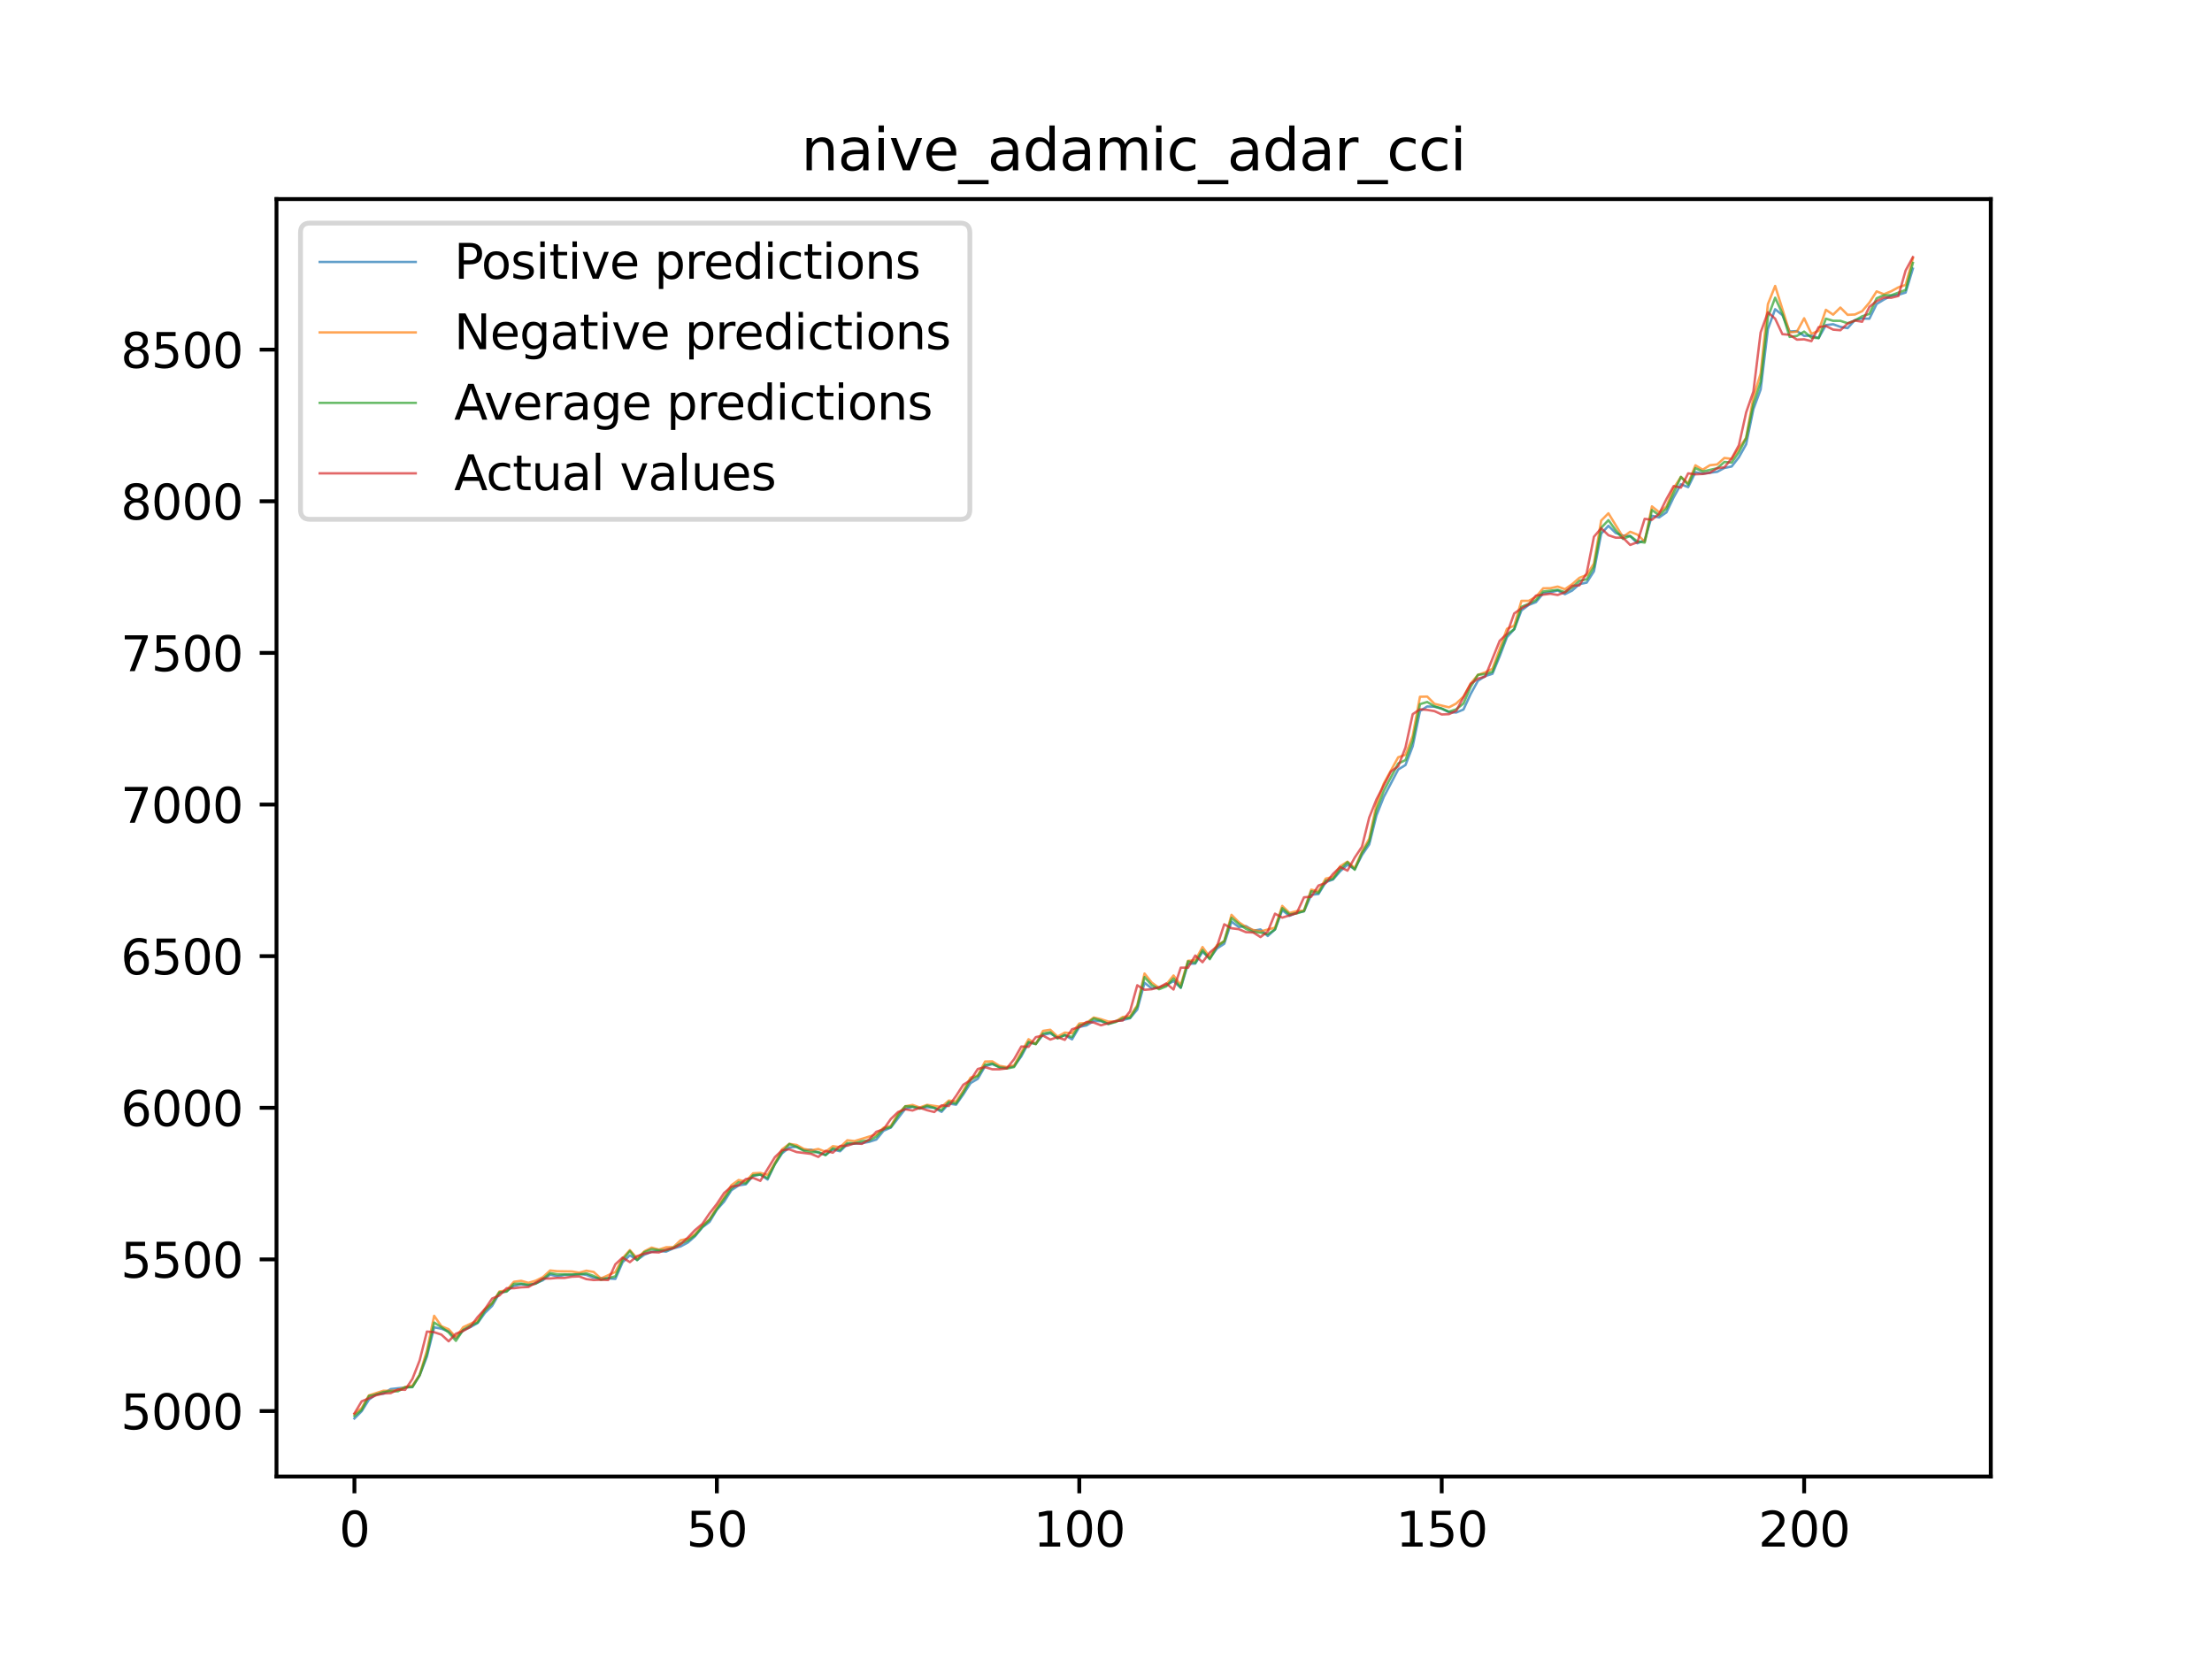<?xml version="1.0" encoding="utf-8" standalone="no"?>
<!DOCTYPE svg PUBLIC "-//W3C//DTD SVG 1.1//EN"
  "http://www.w3.org/Graphics/SVG/1.1/DTD/svg11.dtd">
<svg xmlns:xlink="http://www.w3.org/1999/xlink" width="460.8pt" height="345.6pt" viewBox="0 0 460.8 345.6" xmlns="http://www.w3.org/2000/svg" version="1.1">
 <defs>
  <style type="text/css">*{stroke-linejoin: round; stroke-linecap: butt}</style>
 </defs>
 <g id="figure_1">
  <g id="patch_1">
   <path d="M 0 345.6 
L 460.8 345.6 
L 460.8 0 
L 0 0 
z
" style="fill: #ffffff"/>
  </g>
  <g id="axes_1">
   <g id="patch_2">
    <path d="M 57.6 307.584 
L 414.72 307.584 
L 414.72 41.472 
L 57.6 41.472 
z
" style="fill: #ffffff"/>
   </g>
   <g id="matplotlib.axis_1">
    <g id="xtick_1">
     <g id="line2d_1">
      <defs>
       <path id="mf39cbbbc58" d="M 0 0 
L 0 3.5 
" style="stroke: #000000; stroke-width: 0.8"/>
      </defs>
      <g>
       <use xlink:href="#mf39cbbbc58" x="73.833" y="307.584" style="stroke: #000000; stroke-width: 0.8"/>
      </g>
     </g>
     <g id="text_1">
      <!-- 0 -->
      <g transform="translate(70.651 322.182) scale(0.1 -0.1)">
       <defs>
        <path id="DejaVuSans-30" d="M 2034 4250 
Q 1547 4250 1301 3770 
Q 1056 3291 1056 2328 
Q 1056 1369 1301 889 
Q 1547 409 2034 409 
Q 2525 409 2770 889 
Q 3016 1369 3016 2328 
Q 3016 3291 2770 3770 
Q 2525 4250 2034 4250 
z
M 2034 4750 
Q 2819 4750 3233 4129 
Q 3647 3509 3647 2328 
Q 3647 1150 3233 529 
Q 2819 -91 2034 -91 
Q 1250 -91 836 529 
Q 422 1150 422 2328 
Q 422 3509 836 4129 
Q 1250 4750 2034 4750 
z
" transform="scale(0.016)"/>
       </defs>
       <use xlink:href="#DejaVuSans-30"/>
      </g>
     </g>
    </g>
    <g id="xtick_2">
     <g id="line2d_2">
      <g>
       <use xlink:href="#mf39cbbbc58" x="149.334" y="307.584" style="stroke: #000000; stroke-width: 0.8"/>
      </g>
     </g>
     <g id="text_2">
      <!-- 50 -->
      <g transform="translate(142.971 322.182) scale(0.1 -0.1)">
       <defs>
        <path id="DejaVuSans-35" d="M 691 4666 
L 3169 4666 
L 3169 4134 
L 1269 4134 
L 1269 2991 
Q 1406 3038 1543 3061 
Q 1681 3084 1819 3084 
Q 2600 3084 3056 2656 
Q 3513 2228 3513 1497 
Q 3513 744 3044 326 
Q 2575 -91 1722 -91 
Q 1428 -91 1123 -41 
Q 819 9 494 109 
L 494 744 
Q 775 591 1075 516 
Q 1375 441 1709 441 
Q 2250 441 2565 725 
Q 2881 1009 2881 1497 
Q 2881 1984 2565 2268 
Q 2250 2553 1709 2553 
Q 1456 2553 1204 2497 
Q 953 2441 691 2322 
L 691 4666 
z
" transform="scale(0.016)"/>
       </defs>
       <use xlink:href="#DejaVuSans-35"/>
       <use xlink:href="#DejaVuSans-30" x="63.623"/>
      </g>
     </g>
    </g>
    <g id="xtick_3">
     <g id="line2d_3">
      <g>
       <use xlink:href="#mf39cbbbc58" x="224.835" y="307.584" style="stroke: #000000; stroke-width: 0.8"/>
      </g>
     </g>
     <g id="text_3">
      <!-- 100 -->
      <g transform="translate(215.291 322.182) scale(0.1 -0.1)">
       <defs>
        <path id="DejaVuSans-31" d="M 794 531 
L 1825 531 
L 1825 4091 
L 703 3866 
L 703 4441 
L 1819 4666 
L 2450 4666 
L 2450 531 
L 3481 531 
L 3481 0 
L 794 0 
L 794 531 
z
" transform="scale(0.016)"/>
       </defs>
       <use xlink:href="#DejaVuSans-31"/>
       <use xlink:href="#DejaVuSans-30" x="63.623"/>
       <use xlink:href="#DejaVuSans-30" x="127.246"/>
      </g>
     </g>
    </g>
    <g id="xtick_4">
     <g id="line2d_4">
      <g>
       <use xlink:href="#mf39cbbbc58" x="300.336" y="307.584" style="stroke: #000000; stroke-width: 0.8"/>
      </g>
     </g>
     <g id="text_4">
      <!-- 150 -->
      <g transform="translate(290.792 322.182) scale(0.1 -0.1)">
       <use xlink:href="#DejaVuSans-31"/>
       <use xlink:href="#DejaVuSans-35" x="63.623"/>
       <use xlink:href="#DejaVuSans-30" x="127.246"/>
      </g>
     </g>
    </g>
    <g id="xtick_5">
     <g id="line2d_5">
      <g>
       <use xlink:href="#mf39cbbbc58" x="375.837" y="307.584" style="stroke: #000000; stroke-width: 0.8"/>
      </g>
     </g>
     <g id="text_5">
      <!-- 200 -->
      <g transform="translate(366.293 322.182) scale(0.1 -0.1)">
       <defs>
        <path id="DejaVuSans-32" d="M 1228 531 
L 3431 531 
L 3431 0 
L 469 0 
L 469 531 
Q 828 903 1448 1529 
Q 2069 2156 2228 2338 
Q 2531 2678 2651 2914 
Q 2772 3150 2772 3378 
Q 2772 3750 2511 3984 
Q 2250 4219 1831 4219 
Q 1534 4219 1204 4116 
Q 875 4013 500 3803 
L 500 4441 
Q 881 4594 1212 4672 
Q 1544 4750 1819 4750 
Q 2544 4750 2975 4387 
Q 3406 4025 3406 3419 
Q 3406 3131 3298 2873 
Q 3191 2616 2906 2266 
Q 2828 2175 2409 1742 
Q 1991 1309 1228 531 
z
" transform="scale(0.016)"/>
       </defs>
       <use xlink:href="#DejaVuSans-32"/>
       <use xlink:href="#DejaVuSans-30" x="63.623"/>
       <use xlink:href="#DejaVuSans-30" x="127.246"/>
      </g>
     </g>
    </g>
   </g>
   <g id="matplotlib.axis_2">
    <g id="ytick_1">
     <g id="line2d_6">
      <defs>
       <path id="m5faf431ab7" d="M 0 0 
L -3.5 0 
" style="stroke: #000000; stroke-width: 0.8"/>
      </defs>
      <g>
       <use xlink:href="#m5faf431ab7" x="57.6" y="293.945" style="stroke: #000000; stroke-width: 0.8"/>
      </g>
     </g>
     <g id="text_6">
      <!-- 5000 -->
      <g transform="translate(25.15 297.744) scale(0.1 -0.1)">
       <use xlink:href="#DejaVuSans-35"/>
       <use xlink:href="#DejaVuSans-30" x="63.623"/>
       <use xlink:href="#DejaVuSans-30" x="127.246"/>
       <use xlink:href="#DejaVuSans-30" x="190.869"/>
      </g>
     </g>
    </g>
    <g id="ytick_2">
     <g id="line2d_7">
      <g>
       <use xlink:href="#m5faf431ab7" x="57.6" y="262.358" style="stroke: #000000; stroke-width: 0.8"/>
      </g>
     </g>
     <g id="text_7">
      <!-- 5500 -->
      <g transform="translate(25.15 266.157) scale(0.1 -0.1)">
       <use xlink:href="#DejaVuSans-35"/>
       <use xlink:href="#DejaVuSans-35" x="63.623"/>
       <use xlink:href="#DejaVuSans-30" x="127.246"/>
       <use xlink:href="#DejaVuSans-30" x="190.869"/>
      </g>
     </g>
    </g>
    <g id="ytick_3">
     <g id="line2d_8">
      <g>
       <use xlink:href="#m5faf431ab7" x="57.6" y="230.771" style="stroke: #000000; stroke-width: 0.8"/>
      </g>
     </g>
     <g id="text_8">
      <!-- 6000 -->
      <g transform="translate(25.15 234.57) scale(0.1 -0.1)">
       <defs>
        <path id="DejaVuSans-36" d="M 2113 2584 
Q 1688 2584 1439 2293 
Q 1191 2003 1191 1497 
Q 1191 994 1439 701 
Q 1688 409 2113 409 
Q 2538 409 2786 701 
Q 3034 994 3034 1497 
Q 3034 2003 2786 2293 
Q 2538 2584 2113 2584 
z
M 3366 4563 
L 3366 3988 
Q 3128 4100 2886 4159 
Q 2644 4219 2406 4219 
Q 1781 4219 1451 3797 
Q 1122 3375 1075 2522 
Q 1259 2794 1537 2939 
Q 1816 3084 2150 3084 
Q 2853 3084 3261 2657 
Q 3669 2231 3669 1497 
Q 3669 778 3244 343 
Q 2819 -91 2113 -91 
Q 1303 -91 875 529 
Q 447 1150 447 2328 
Q 447 3434 972 4092 
Q 1497 4750 2381 4750 
Q 2619 4750 2861 4703 
Q 3103 4656 3366 4563 
z
" transform="scale(0.016)"/>
       </defs>
       <use xlink:href="#DejaVuSans-36"/>
       <use xlink:href="#DejaVuSans-30" x="63.623"/>
       <use xlink:href="#DejaVuSans-30" x="127.246"/>
       <use xlink:href="#DejaVuSans-30" x="190.869"/>
      </g>
     </g>
    </g>
    <g id="ytick_4">
     <g id="line2d_9">
      <g>
       <use xlink:href="#m5faf431ab7" x="57.6" y="199.184" style="stroke: #000000; stroke-width: 0.8"/>
      </g>
     </g>
     <g id="text_9">
      <!-- 6500 -->
      <g transform="translate(25.15 202.983) scale(0.1 -0.1)">
       <use xlink:href="#DejaVuSans-36"/>
       <use xlink:href="#DejaVuSans-35" x="63.623"/>
       <use xlink:href="#DejaVuSans-30" x="127.246"/>
       <use xlink:href="#DejaVuSans-30" x="190.869"/>
      </g>
     </g>
    </g>
    <g id="ytick_5">
     <g id="line2d_10">
      <g>
       <use xlink:href="#m5faf431ab7" x="57.6" y="167.597" style="stroke: #000000; stroke-width: 0.8"/>
      </g>
     </g>
     <g id="text_10">
      <!-- 7000 -->
      <g transform="translate(25.15 171.396) scale(0.1 -0.1)">
       <defs>
        <path id="DejaVuSans-37" d="M 525 4666 
L 3525 4666 
L 3525 4397 
L 1831 0 
L 1172 0 
L 2766 4134 
L 525 4134 
L 525 4666 
z
" transform="scale(0.016)"/>
       </defs>
       <use xlink:href="#DejaVuSans-37"/>
       <use xlink:href="#DejaVuSans-30" x="63.623"/>
       <use xlink:href="#DejaVuSans-30" x="127.246"/>
       <use xlink:href="#DejaVuSans-30" x="190.869"/>
      </g>
     </g>
    </g>
    <g id="ytick_6">
     <g id="line2d_11">
      <g>
       <use xlink:href="#m5faf431ab7" x="57.6" y="136.01" style="stroke: #000000; stroke-width: 0.8"/>
      </g>
     </g>
     <g id="text_11">
      <!-- 7500 -->
      <g transform="translate(25.15 139.809) scale(0.1 -0.1)">
       <use xlink:href="#DejaVuSans-37"/>
       <use xlink:href="#DejaVuSans-35" x="63.623"/>
       <use xlink:href="#DejaVuSans-30" x="127.246"/>
       <use xlink:href="#DejaVuSans-30" x="190.869"/>
      </g>
     </g>
    </g>
    <g id="ytick_7">
     <g id="line2d_12">
      <g>
       <use xlink:href="#m5faf431ab7" x="57.6" y="104.423" style="stroke: #000000; stroke-width: 0.8"/>
      </g>
     </g>
     <g id="text_12">
      <!-- 8000 -->
      <g transform="translate(25.15 108.222) scale(0.1 -0.1)">
       <defs>
        <path id="DejaVuSans-38" d="M 2034 2216 
Q 1584 2216 1326 1975 
Q 1069 1734 1069 1313 
Q 1069 891 1326 650 
Q 1584 409 2034 409 
Q 2484 409 2743 651 
Q 3003 894 3003 1313 
Q 3003 1734 2745 1975 
Q 2488 2216 2034 2216 
z
M 1403 2484 
Q 997 2584 770 2862 
Q 544 3141 544 3541 
Q 544 4100 942 4425 
Q 1341 4750 2034 4750 
Q 2731 4750 3128 4425 
Q 3525 4100 3525 3541 
Q 3525 3141 3298 2862 
Q 3072 2584 2669 2484 
Q 3125 2378 3379 2068 
Q 3634 1759 3634 1313 
Q 3634 634 3220 271 
Q 2806 -91 2034 -91 
Q 1263 -91 848 271 
Q 434 634 434 1313 
Q 434 1759 690 2068 
Q 947 2378 1403 2484 
z
M 1172 3481 
Q 1172 3119 1398 2916 
Q 1625 2713 2034 2713 
Q 2441 2713 2670 2916 
Q 2900 3119 2900 3481 
Q 2900 3844 2670 4047 
Q 2441 4250 2034 4250 
Q 1625 4250 1398 4047 
Q 1172 3844 1172 3481 
z
" transform="scale(0.016)"/>
       </defs>
       <use xlink:href="#DejaVuSans-38"/>
       <use xlink:href="#DejaVuSans-30" x="63.623"/>
       <use xlink:href="#DejaVuSans-30" x="127.246"/>
       <use xlink:href="#DejaVuSans-30" x="190.869"/>
      </g>
     </g>
    </g>
    <g id="ytick_8">
     <g id="line2d_13">
      <g>
       <use xlink:href="#m5faf431ab7" x="57.6" y="72.836" style="stroke: #000000; stroke-width: 0.8"/>
      </g>
     </g>
     <g id="text_13">
      <!-- 8500 -->
      <g transform="translate(25.15 76.635) scale(0.1 -0.1)">
       <use xlink:href="#DejaVuSans-38"/>
       <use xlink:href="#DejaVuSans-35" x="63.623"/>
       <use xlink:href="#DejaVuSans-30" x="127.246"/>
       <use xlink:href="#DejaVuSans-30" x="190.869"/>
      </g>
     </g>
    </g>
   </g>
   <g id="line2d_14">
    <path d="M 73.833 295.488 
L 75.343 293.987 
L 76.853 291.567 
L 78.363 290.444 
L 79.873 290.334 
L 81.383 289.372 
L 85.913 288.871 
L 87.423 286.52 
L 88.933 282.6 
L 90.443 276.505 
L 91.953 276.793 
L 93.463 277.336 
L 94.973 278.757 
L 96.483 277.119 
L 97.993 276.458 
L 99.503 275.597 
L 101.013 273.511 
L 102.523 272.03 
L 104.033 269.396 
L 105.543 268.952 
L 107.053 267.884 
L 108.563 267.53 
L 110.073 267.758 
L 111.583 267.356 
L 113.093 266.698 
L 114.603 265.512 
L 116.113 265.879 
L 117.623 265.592 
L 119.133 265.629 
L 120.643 265.348 
L 122.153 265.586 
L 123.663 266.157 
L 128.193 266.416 
L 129.704 262.939 
L 131.214 261.503 
L 132.724 262.463 
L 134.234 261.371 
L 135.744 260.773 
L 137.254 260.61 
L 138.764 260.731 
L 140.274 260.055 
L 141.784 259.654 
L 143.294 258.838 
L 144.804 257.517 
L 146.314 255.672 
L 147.824 254.524 
L 149.334 251.997 
L 150.844 250.322 
L 152.354 247.961 
L 153.864 246.935 
L 155.374 246.708 
L 156.884 244.951 
L 158.394 244.685 
L 159.904 245.718 
L 161.414 242.485 
L 162.924 240.267 
L 164.434 239.029 
L 165.944 238.887 
L 167.454 239.591 
L 168.964 239.497 
L 170.474 240.13 
L 171.984 240.575 
L 173.494 239.463 
L 175.004 239.83 
L 176.514 238.352 
L 179.534 238.139 
L 181.044 237.87 
L 182.554 237.391 
L 184.064 235.552 
L 185.574 234.901 
L 188.594 230.983 
L 190.104 230.56 
L 191.614 230.776 
L 193.124 230.644 
L 194.634 230.783 
L 196.144 231.615 
L 197.654 229.886 
L 199.164 230.125 
L 200.675 227.978 
L 202.185 225.631 
L 203.695 224.727 
L 205.205 222.12 
L 206.715 221.674 
L 208.225 222.276 
L 209.735 222.393 
L 211.245 222.12 
L 212.755 220.065 
L 214.265 217.218 
L 215.775 217.385 
L 217.285 215.578 
L 218.795 215.258 
L 220.305 216.208 
L 221.815 215.615 
L 223.325 216.512 
L 224.835 213.938 
L 226.345 213.612 
L 227.855 212.673 
L 229.365 212.728 
L 230.875 213.296 
L 232.385 212.744 
L 233.895 212.494 
L 235.405 212.108 
L 236.915 210.302 
L 238.425 204.731 
L 239.935 205.906 
L 241.445 205.678 
L 242.955 205.211 
L 244.465 204.386 
L 245.975 205.773 
L 247.485 200.776 
L 248.995 200.73 
L 250.505 198.294 
L 252.015 199.64 
L 253.525 197.582 
L 255.035 196.594 
L 256.545 191.994 
L 258.055 193.103 
L 259.565 192.933 
L 261.075 193.894 
L 262.585 193.622 
L 264.095 194.983 
L 265.605 193.613 
L 267.115 189.607 
L 268.625 190.788 
L 270.135 190.135 
L 271.645 189.848 
L 273.156 186.408 
L 274.666 186.231 
L 276.176 183.76 
L 277.686 183.22 
L 279.196 181.484 
L 280.706 180.134 
L 282.216 181.048 
L 283.726 178.13 
L 285.236 175.908 
L 286.746 169.855 
L 288.256 166.039 
L 291.276 160.295 
L 292.786 159.373 
L 294.296 155.442 
L 295.806 148.134 
L 297.316 147.166 
L 298.826 147.225 
L 300.336 147.613 
L 301.846 148.365 
L 303.356 148.431 
L 304.866 147.813 
L 306.376 144.548 
L 307.886 141.816 
L 309.396 140.837 
L 310.906 140.361 
L 312.416 136.703 
L 313.926 132.741 
L 315.436 131.072 
L 316.946 127.156 
L 318.456 126.023 
L 319.966 125.436 
L 321.476 123.595 
L 322.986 123.386 
L 324.496 123.007 
L 326.006 123.775 
L 327.516 123.02 
L 329.026 121.688 
L 330.536 121.368 
L 332.046 119.01 
L 333.556 111.175 
L 335.066 109.539 
L 336.576 111.027 
L 338.086 111.57 
L 339.596 111.692 
L 341.106 113.173 
L 342.616 112.507 
L 344.127 107.443 
L 345.637 107.786 
L 347.147 106.737 
L 348.657 103.598 
L 350.167 100.885 
L 351.677 101.475 
L 353.187 98.369 
L 354.697 98.676 
L 357.717 98.291 
L 359.227 97.478 
L 360.737 97.177 
L 362.247 95.243 
L 363.757 92.549 
L 365.267 85.226 
L 366.777 81.127 
L 368.287 68.544 
L 369.797 64.413 
L 371.307 65.646 
L 372.817 69.052 
L 374.327 68.967 
L 375.837 69.97 
L 377.347 69.918 
L 378.857 70.422 
L 380.367 67.723 
L 381.877 67.549 
L 383.387 68.088 
L 384.897 68.352 
L 386.407 66.678 
L 387.917 66.34 
L 389.427 66.397 
L 390.937 63.326 
L 392.447 62.405 
L 393.957 61.617 
L 395.467 61.413 
L 396.977 60.941 
L 398.487 55.969 
L 398.487 55.969 
" clip-path="url(#p21b524c279)" style="fill: none; stroke: #1f77b4; stroke-opacity: 0.7; stroke-width: 0.5; stroke-linecap: square"/>
   </g>
   <g id="line2d_15">
    <path d="M 73.833 294.545 
L 75.343 293.313 
L 76.853 290.681 
L 79.873 289.712 
L 81.383 289.728 
L 82.893 289.602 
L 84.403 288.936 
L 85.913 288.647 
L 87.423 286.391 
L 88.933 281.352 
L 90.443 274.108 
L 91.953 276.277 
L 93.463 276.909 
L 94.973 278.593 
L 96.483 276.491 
L 99.503 275.056 
L 101.013 272.693 
L 102.523 271.497 
L 104.033 269.038 
L 105.543 268.802 
L 107.053 267.022 
L 108.563 266.818 
L 110.073 267.235 
L 111.583 266.801 
L 113.093 266.053 
L 114.603 264.664 
L 116.113 264.822 
L 119.133 264.869 
L 120.643 265.116 
L 122.153 264.711 
L 123.663 264.968 
L 125.173 266.338 
L 128.193 264.969 
L 129.704 262.094 
L 131.214 260.42 
L 132.724 262.147 
L 134.234 260.665 
L 135.744 259.894 
L 137.254 260.315 
L 138.764 259.831 
L 140.274 259.795 
L 141.784 258.367 
L 143.294 258.053 
L 144.804 257.072 
L 146.314 255.24 
L 147.824 254.019 
L 149.334 251.492 
L 150.844 249.407 
L 152.354 246.912 
L 153.864 245.822 
L 155.374 246.122 
L 156.884 244.427 
L 158.394 244.337 
L 159.904 244.75 
L 161.414 242.276 
L 162.924 239.426 
L 164.434 238.289 
L 165.944 238.52 
L 167.454 239.341 
L 168.964 239.647 
L 170.474 239.352 
L 171.984 239.938 
L 173.494 238.773 
L 175.004 238.983 
L 176.514 237.539 
L 178.024 237.704 
L 182.554 236.316 
L 184.064 234.919 
L 185.574 234.54 
L 187.084 232.034 
L 188.594 230.455 
L 190.104 230.181 
L 191.614 230.708 
L 193.124 230.164 
L 196.144 230.601 
L 197.654 229.266 
L 199.164 229.453 
L 200.675 227.191 
L 202.185 224.496 
L 203.695 224.011 
L 205.205 221.143 
L 206.715 221.105 
L 208.225 222.037 
L 209.735 222.293 
L 211.245 221.926 
L 214.265 216.494 
L 215.775 217.462 
L 217.285 214.75 
L 218.795 214.519 
L 220.305 215.946 
L 221.815 215.113 
L 223.325 215.23 
L 224.835 213.219 
L 226.345 213.082 
L 227.855 211.961 
L 229.365 212.324 
L 230.875 212.817 
L 232.385 212.793 
L 233.895 211.85 
L 235.405 211.683 
L 236.915 209.412 
L 238.425 202.806 
L 239.935 204.701 
L 241.445 205.801 
L 242.955 205.091 
L 244.465 203.211 
L 245.975 205.198 
L 247.485 200.15 
L 248.995 200.068 
L 250.505 197.289 
L 252.015 199.394 
L 253.525 196.884 
L 255.035 196.067 
L 256.545 190.576 
L 258.055 192.108 
L 259.565 193.107 
L 261.075 193.73 
L 262.585 194.029 
L 265.605 193.246 
L 267.115 188.718 
L 268.625 190.192 
L 270.135 189.803 
L 271.645 189.687 
L 273.156 185.336 
L 274.666 185.665 
L 276.176 183.027 
L 277.686 182.695 
L 279.196 180.459 
L 280.706 179.495 
L 282.216 180.842 
L 283.726 177.378 
L 285.236 174.715 
L 286.746 167.55 
L 288.256 163.238 
L 291.276 157.742 
L 292.786 157.257 
L 294.296 153.288 
L 295.806 145.149 
L 297.316 145.107 
L 298.826 146.623 
L 301.846 147.35 
L 303.356 146.56 
L 304.866 145.12 
L 306.376 142.391 
L 307.886 140.58 
L 309.396 140.053 
L 310.906 139.311 
L 313.926 130.998 
L 315.436 130.345 
L 316.946 125.169 
L 318.456 125.165 
L 319.966 124.344 
L 321.476 122.554 
L 322.986 122.533 
L 324.496 122.196 
L 326.006 122.743 
L 327.516 121.689 
L 329.026 120.368 
L 330.536 119.79 
L 332.046 117.402 
L 333.556 108.445 
L 335.066 106.929 
L 338.086 111.862 
L 339.596 110.783 
L 341.106 111.372 
L 342.616 112.815 
L 344.127 105.49 
L 345.637 106.718 
L 347.147 105.529 
L 348.657 101.691 
L 350.167 99.348 
L 351.677 100.675 
L 353.187 96.931 
L 354.697 97.853 
L 356.207 96.914 
L 357.717 96.752 
L 359.227 95.402 
L 360.737 95.591 
L 363.757 91.199 
L 365.267 82.712 
L 366.777 77.827 
L 368.287 63.36 
L 369.797 59.57 
L 372.817 69.235 
L 374.327 69.098 
L 375.837 66.308 
L 377.347 69.538 
L 378.857 68.919 
L 380.367 64.539 
L 381.877 65.55 
L 383.387 64.071 
L 384.897 65.587 
L 386.407 65.518 
L 387.917 64.829 
L 389.427 63.044 
L 390.937 60.699 
L 392.447 61.296 
L 393.957 60.686 
L 395.467 59.86 
L 396.977 59.361 
L 398.487 53.836 
L 398.487 53.836 
" clip-path="url(#p21b524c279)" style="fill: none; stroke: #ff7f0e; stroke-opacity: 0.7; stroke-width: 0.5; stroke-linecap: square"/>
   </g>
   <g id="line2d_16">
    <path d="M 73.833 294.965 
L 75.343 293.708 
L 76.853 290.816 
L 78.363 290.503 
L 79.873 289.975 
L 81.383 289.836 
L 82.893 289.836 
L 84.403 289.008 
L 85.913 288.971 
L 87.423 286.477 
L 88.933 282.11 
L 90.443 275.513 
L 91.953 276.465 
L 93.463 277.572 
L 94.973 279.32 
L 96.483 277.045 
L 97.993 276.172 
L 99.503 275.498 
L 101.013 273.022 
L 102.523 271.497 
L 104.033 269.22 
L 105.543 269.063 
L 107.053 267.459 
L 108.563 267.386 
L 110.073 267.655 
L 111.583 267.422 
L 113.093 266.464 
L 114.603 265.206 
L 116.113 265.472 
L 120.643 265.495 
L 122.153 265.272 
L 123.663 265.8 
L 125.173 266.622 
L 128.193 265.887 
L 129.704 262.436 
L 131.214 260.623 
L 132.724 262.514 
L 134.234 260.848 
L 135.744 260.231 
L 137.254 260.442 
L 138.764 260.455 
L 140.274 259.923 
L 141.784 259.046 
L 143.294 258.436 
L 144.804 257.323 
L 146.314 255.572 
L 147.824 254.071 
L 150.844 249.734 
L 152.354 247.608 
L 153.864 246.312 
L 155.374 246.492 
L 156.884 244.832 
L 158.394 244.682 
L 159.904 245.436 
L 161.414 242.525 
L 162.924 240.006 
L 164.434 238.31 
L 165.944 238.907 
L 167.454 239.731 
L 168.964 240.042 
L 170.474 239.981 
L 171.984 240.645 
L 173.494 239.226 
L 175.004 239.563 
L 176.514 238.135 
L 178.024 238.165 
L 179.534 237.73 
L 181.044 237.575 
L 182.554 236.765 
L 184.064 235.17 
L 185.574 234.795 
L 187.084 232.377 
L 188.594 230.455 
L 190.104 230.531 
L 191.614 230.96 
L 193.124 230.325 
L 196.144 231.275 
L 197.654 229.576 
L 199.164 229.885 
L 200.675 227.599 
L 202.185 224.944 
L 203.695 224.166 
L 205.205 221.794 
L 206.715 221.547 
L 208.225 222.403 
L 209.735 222.594 
L 211.245 222.284 
L 214.265 217.049 
L 215.775 217.529 
L 217.285 215.295 
L 218.795 215.033 
L 220.305 216.336 
L 221.815 215.635 
L 223.325 216.036 
L 224.835 213.593 
L 226.345 213.265 
L 227.855 212.163 
L 229.365 212.615 
L 230.875 213.318 
L 232.385 212.917 
L 233.895 212.129 
L 235.405 212.035 
L 236.915 209.699 
L 238.425 203.549 
L 239.935 205.228 
L 241.445 206.072 
L 242.955 205.485 
L 244.465 203.835 
L 245.975 205.739 
L 247.485 200.279 
L 248.995 200.574 
L 250.505 197.926 
L 252.015 199.822 
L 253.525 197.15 
L 255.035 196.067 
L 256.545 191.211 
L 258.055 192.483 
L 259.565 193.502 
L 261.075 194.167 
L 262.585 194.29 
L 264.095 194.643 
L 265.605 193.631 
L 267.115 189.189 
L 268.625 190.473 
L 270.135 190.282 
L 271.645 189.792 
L 273.156 185.682 
L 274.666 185.994 
L 276.176 183.485 
L 277.686 183.101 
L 279.196 181.056 
L 280.706 179.618 
L 282.216 181.182 
L 283.726 177.676 
L 285.236 175.282 
L 286.746 168.727 
L 288.256 164.758 
L 291.276 159.048 
L 292.786 158.349 
L 294.296 154.313 
L 295.806 146.683 
L 297.316 146.236 
L 298.826 147.138 
L 300.336 147.613 
L 301.846 148.25 
L 303.356 147.771 
L 304.866 146.558 
L 306.376 143.054 
L 307.886 140.58 
L 309.396 140.419 
L 310.906 139.95 
L 313.926 132.189 
L 315.436 131.075 
L 316.946 126.422 
L 318.456 125.782 
L 319.966 125.005 
L 321.476 123.221 
L 324.496 122.88 
L 326.006 123.354 
L 327.516 122.39 
L 329.026 120.995 
L 330.536 120.693 
L 332.046 118.095 
L 333.556 109.95 
L 335.066 108.358 
L 336.576 110.439 
L 338.086 112.259 
L 339.596 111.635 
L 341.106 112.794 
L 342.616 113.03 
L 344.127 106.244 
L 345.637 107.335 
L 347.147 105.955 
L 350.167 99.348 
L 351.677 100.983 
L 353.187 97.518 
L 354.697 98.226 
L 357.717 97.555 
L 359.227 96.233 
L 360.737 96.364 
L 362.247 94.189 
L 363.757 91.272 
L 365.267 84.163 
L 366.777 79.548 
L 368.287 66.06 
L 369.797 62.022 
L 371.307 65.351 
L 372.817 70.183 
L 374.327 69.977 
L 375.837 69.075 
L 377.347 70.324 
L 378.857 70.435 
L 380.367 66.388 
L 381.877 66.829 
L 383.387 66.835 
L 384.897 67.337 
L 386.407 66.766 
L 387.917 65.89 
L 389.427 65.394 
L 390.937 62.142 
L 392.447 61.507 
L 393.957 61.508 
L 396.977 60.413 
L 398.487 54.773 
L 398.487 54.773 
" clip-path="url(#p21b524c279)" style="fill: none; stroke: #2ca02c; stroke-opacity: 0.7; stroke-width: 0.5; stroke-linecap: square"/>
   </g>
   <g id="line2d_17">
    <path d="M 73.833 294.45 
L 75.343 291.923 
L 78.363 290.66 
L 79.873 290.281 
L 81.383 290.217 
L 82.893 289.459 
L 84.403 289.523 
L 85.913 287.248 
L 87.423 283.395 
L 88.933 277.393 
L 90.443 277.52 
L 91.953 278.025 
L 93.463 279.415 
L 94.973 277.835 
L 96.483 277.267 
L 97.993 276.382 
L 99.503 274.361 
L 101.013 272.718 
L 102.523 270.507 
L 104.033 269.875 
L 105.543 268.359 
L 107.053 268.359 
L 108.563 268.17 
L 110.073 268.107 
L 113.093 266.338 
L 114.603 266.338 
L 116.113 266.211 
L 117.623 266.211 
L 119.133 265.959 
L 120.643 265.896 
L 122.153 266.464 
L 123.663 266.654 
L 125.173 266.59 
L 126.683 266.654 
L 128.193 263.369 
L 129.704 261.979 
L 131.214 262.926 
L 132.724 261.663 
L 134.234 261.157 
L 135.744 260.842 
L 137.254 260.905 
L 138.764 260.336 
L 140.274 260.02 
L 141.784 259.199 
L 143.294 257.809 
L 144.804 256.23 
L 146.314 254.966 
L 147.824 252.755 
L 149.334 250.797 
L 150.844 248.523 
L 152.354 247.196 
L 153.864 246.943 
L 155.374 245.617 
L 156.884 245.364 
L 158.394 245.996 
L 161.414 241.068 
L 162.924 239.615 
L 164.434 239.426 
L 165.944 239.994 
L 168.964 240.373 
L 170.474 241.005 
L 171.984 239.742 
L 173.494 240.121 
L 175.004 238.731 
L 176.514 238.668 
L 178.024 238.162 
L 179.534 238.289 
L 181.044 237.404 
L 182.554 235.762 
L 184.064 235.256 
L 185.574 233.108 
L 187.084 231.655 
L 188.594 231.087 
L 190.104 231.339 
L 191.614 230.771 
L 193.124 231.276 
L 194.634 231.655 
L 196.144 230.265 
L 197.654 230.392 
L 199.164 228.307 
L 200.675 225.97 
L 202.185 225.022 
L 203.695 222.685 
L 205.205 222.306 
L 206.715 222.748 
L 208.225 222.748 
L 209.735 222.558 
L 211.245 220.663 
L 212.755 218.01 
L 214.265 218.073 
L 215.775 216.051 
L 217.285 215.735 
L 218.795 216.557 
L 220.305 216.051 
L 221.815 216.62 
L 223.325 214.409 
L 224.835 213.967 
L 226.345 212.893 
L 227.855 213.019 
L 229.365 213.588 
L 232.385 212.703 
L 233.895 212.577 
L 235.405 210.682 
L 236.915 205.249 
L 238.425 206.196 
L 239.935 206.07 
L 241.445 205.691 
L 242.955 204.87 
L 244.465 206.133 
L 245.975 201.584 
L 247.485 201.584 
L 248.995 199.058 
L 250.505 200.447 
L 252.015 198.426 
L 253.525 197.162 
L 255.035 192.551 
L 256.545 193.372 
L 258.055 193.561 
L 259.565 194.193 
L 261.075 194.256 
L 262.585 195.204 
L 264.095 194.067 
L 265.605 190.34 
L 267.115 191.161 
L 270.135 190.213 
L 271.645 186.928 
L 273.156 186.802 
L 274.666 184.464 
L 276.176 183.959 
L 277.686 182.064 
L 279.196 180.611 
L 280.706 181.369 
L 282.216 178.652 
L 283.726 176.378 
L 285.236 170.313 
L 286.746 166.523 
L 289.766 160.711 
L 291.276 159.637 
L 292.786 155.72 
L 294.296 148.771 
L 295.806 147.76 
L 297.316 147.887 
L 298.826 148.139 
L 300.336 148.834 
L 301.846 148.771 
L 303.356 148.076 
L 306.376 142.454 
L 307.886 141.38 
L 309.396 140.938 
L 312.416 133.483 
L 313.926 132.03 
L 315.436 127.797 
L 316.946 126.723 
L 318.456 125.902 
L 319.966 124.07 
L 322.986 123.691 
L 324.496 123.944 
L 326.006 123.375 
L 327.516 122.049 
L 329.026 121.922 
L 330.536 119.395 
L 332.046 111.814 
L 333.556 110.045 
L 335.066 111.498 
L 336.576 112.004 
L 338.086 112.004 
L 339.596 113.52 
L 341.106 112.951 
L 342.616 108.087 
L 344.127 108.277 
L 345.637 107.013 
L 347.147 103.981 
L 348.657 101.264 
L 350.167 101.58 
L 351.677 98.611 
L 353.187 98.801 
L 354.697 98.737 
L 356.207 98.485 
L 357.717 97.537 
L 359.227 97.348 
L 360.737 95.515 
L 362.247 92.736 
L 363.757 85.913 
L 365.267 81.554 
L 366.777 69.235 
L 368.287 65.066 
L 369.797 66.392 
L 371.307 69.614 
L 372.817 69.741 
L 374.327 70.751 
L 375.837 70.688 
L 377.347 71.067 
L 378.857 68.161 
L 380.367 67.908 
L 381.877 68.667 
L 383.387 68.793 
L 384.897 67.403 
L 386.407 66.771 
L 387.917 67.024 
L 389.427 63.929 
L 390.937 62.728 
L 392.447 61.97 
L 393.957 62.033 
L 395.467 61.654 
L 396.977 56.348 
L 398.487 53.568 
L 398.487 53.568 
" clip-path="url(#p21b524c279)" style="fill: none; stroke: #d62728; stroke-opacity: 0.7; stroke-width: 0.5; stroke-linecap: square"/>
   </g>
   <g id="patch_3">
    <path d="M 57.6 307.584 
L 57.6 41.472 
" style="fill: none; stroke: #000000; stroke-width: 0.8; stroke-linejoin: miter; stroke-linecap: square"/>
   </g>
   <g id="patch_4">
    <path d="M 414.72 307.584 
L 414.72 41.472 
" style="fill: none; stroke: #000000; stroke-width: 0.8; stroke-linejoin: miter; stroke-linecap: square"/>
   </g>
   <g id="patch_5">
    <path d="M 57.6 307.584 
L 414.72 307.584 
" style="fill: none; stroke: #000000; stroke-width: 0.8; stroke-linejoin: miter; stroke-linecap: square"/>
   </g>
   <g id="patch_6">
    <path d="M 57.6 41.472 
L 414.72 41.472 
" style="fill: none; stroke: #000000; stroke-width: 0.8; stroke-linejoin: miter; stroke-linecap: square"/>
   </g>
   <g id="text_14">
    <!-- naive_adamic_adar_cci -->
    <g transform="translate(166.903 35.472) scale(0.12 -0.12)">
     <defs>
      <path id="DejaVuSans-6e" d="M 3513 2113 
L 3513 0 
L 2938 0 
L 2938 2094 
Q 2938 2591 2744 2837 
Q 2550 3084 2163 3084 
Q 1697 3084 1428 2787 
Q 1159 2491 1159 1978 
L 1159 0 
L 581 0 
L 581 3500 
L 1159 3500 
L 1159 2956 
Q 1366 3272 1645 3428 
Q 1925 3584 2291 3584 
Q 2894 3584 3203 3211 
Q 3513 2838 3513 2113 
z
" transform="scale(0.016)"/>
      <path id="DejaVuSans-61" d="M 2194 1759 
Q 1497 1759 1228 1600 
Q 959 1441 959 1056 
Q 959 750 1161 570 
Q 1363 391 1709 391 
Q 2188 391 2477 730 
Q 2766 1069 2766 1631 
L 2766 1759 
L 2194 1759 
z
M 3341 1997 
L 3341 0 
L 2766 0 
L 2766 531 
Q 2569 213 2275 61 
Q 1981 -91 1556 -91 
Q 1019 -91 701 211 
Q 384 513 384 1019 
Q 384 1609 779 1909 
Q 1175 2209 1959 2209 
L 2766 2209 
L 2766 2266 
Q 2766 2663 2505 2880 
Q 2244 3097 1772 3097 
Q 1472 3097 1187 3025 
Q 903 2953 641 2809 
L 641 3341 
Q 956 3463 1253 3523 
Q 1550 3584 1831 3584 
Q 2591 3584 2966 3190 
Q 3341 2797 3341 1997 
z
" transform="scale(0.016)"/>
      <path id="DejaVuSans-69" d="M 603 3500 
L 1178 3500 
L 1178 0 
L 603 0 
L 603 3500 
z
M 603 4863 
L 1178 4863 
L 1178 4134 
L 603 4134 
L 603 4863 
z
" transform="scale(0.016)"/>
      <path id="DejaVuSans-76" d="M 191 3500 
L 800 3500 
L 1894 563 
L 2988 3500 
L 3597 3500 
L 2284 0 
L 1503 0 
L 191 3500 
z
" transform="scale(0.016)"/>
      <path id="DejaVuSans-65" d="M 3597 1894 
L 3597 1613 
L 953 1613 
Q 991 1019 1311 708 
Q 1631 397 2203 397 
Q 2534 397 2845 478 
Q 3156 559 3463 722 
L 3463 178 
Q 3153 47 2828 -22 
Q 2503 -91 2169 -91 
Q 1331 -91 842 396 
Q 353 884 353 1716 
Q 353 2575 817 3079 
Q 1281 3584 2069 3584 
Q 2775 3584 3186 3129 
Q 3597 2675 3597 1894 
z
M 3022 2063 
Q 3016 2534 2758 2815 
Q 2500 3097 2075 3097 
Q 1594 3097 1305 2825 
Q 1016 2553 972 2059 
L 3022 2063 
z
" transform="scale(0.016)"/>
      <path id="DejaVuSans-5f" d="M 3263 -1063 
L 3263 -1509 
L -63 -1509 
L -63 -1063 
L 3263 -1063 
z
" transform="scale(0.016)"/>
      <path id="DejaVuSans-64" d="M 2906 2969 
L 2906 4863 
L 3481 4863 
L 3481 0 
L 2906 0 
L 2906 525 
Q 2725 213 2448 61 
Q 2172 -91 1784 -91 
Q 1150 -91 751 415 
Q 353 922 353 1747 
Q 353 2572 751 3078 
Q 1150 3584 1784 3584 
Q 2172 3584 2448 3432 
Q 2725 3281 2906 2969 
z
M 947 1747 
Q 947 1113 1208 752 
Q 1469 391 1925 391 
Q 2381 391 2643 752 
Q 2906 1113 2906 1747 
Q 2906 2381 2643 2742 
Q 2381 3103 1925 3103 
Q 1469 3103 1208 2742 
Q 947 2381 947 1747 
z
" transform="scale(0.016)"/>
      <path id="DejaVuSans-6d" d="M 3328 2828 
Q 3544 3216 3844 3400 
Q 4144 3584 4550 3584 
Q 5097 3584 5394 3201 
Q 5691 2819 5691 2113 
L 5691 0 
L 5113 0 
L 5113 2094 
Q 5113 2597 4934 2840 
Q 4756 3084 4391 3084 
Q 3944 3084 3684 2787 
Q 3425 2491 3425 1978 
L 3425 0 
L 2847 0 
L 2847 2094 
Q 2847 2600 2669 2842 
Q 2491 3084 2119 3084 
Q 1678 3084 1418 2786 
Q 1159 2488 1159 1978 
L 1159 0 
L 581 0 
L 581 3500 
L 1159 3500 
L 1159 2956 
Q 1356 3278 1631 3431 
Q 1906 3584 2284 3584 
Q 2666 3584 2933 3390 
Q 3200 3197 3328 2828 
z
" transform="scale(0.016)"/>
      <path id="DejaVuSans-63" d="M 3122 3366 
L 3122 2828 
Q 2878 2963 2633 3030 
Q 2388 3097 2138 3097 
Q 1578 3097 1268 2742 
Q 959 2388 959 1747 
Q 959 1106 1268 751 
Q 1578 397 2138 397 
Q 2388 397 2633 464 
Q 2878 531 3122 666 
L 3122 134 
Q 2881 22 2623 -34 
Q 2366 -91 2075 -91 
Q 1284 -91 818 406 
Q 353 903 353 1747 
Q 353 2603 823 3093 
Q 1294 3584 2113 3584 
Q 2378 3584 2631 3529 
Q 2884 3475 3122 3366 
z
" transform="scale(0.016)"/>
      <path id="DejaVuSans-72" d="M 2631 2963 
Q 2534 3019 2420 3045 
Q 2306 3072 2169 3072 
Q 1681 3072 1420 2755 
Q 1159 2438 1159 1844 
L 1159 0 
L 581 0 
L 581 3500 
L 1159 3500 
L 1159 2956 
Q 1341 3275 1631 3429 
Q 1922 3584 2338 3584 
Q 2397 3584 2469 3576 
Q 2541 3569 2628 3553 
L 2631 2963 
z
" transform="scale(0.016)"/>
     </defs>
     <use xlink:href="#DejaVuSans-6e"/>
     <use xlink:href="#DejaVuSans-61" x="63.379"/>
     <use xlink:href="#DejaVuSans-69" x="124.658"/>
     <use xlink:href="#DejaVuSans-76" x="152.441"/>
     <use xlink:href="#DejaVuSans-65" x="211.621"/>
     <use xlink:href="#DejaVuSans-5f" x="273.145"/>
     <use xlink:href="#DejaVuSans-61" x="323.145"/>
     <use xlink:href="#DejaVuSans-64" x="384.424"/>
     <use xlink:href="#DejaVuSans-61" x="447.9"/>
     <use xlink:href="#DejaVuSans-6d" x="509.18"/>
     <use xlink:href="#DejaVuSans-69" x="606.592"/>
     <use xlink:href="#DejaVuSans-63" x="634.375"/>
     <use xlink:href="#DejaVuSans-5f" x="689.355"/>
     <use xlink:href="#DejaVuSans-61" x="739.355"/>
     <use xlink:href="#DejaVuSans-64" x="800.635"/>
     <use xlink:href="#DejaVuSans-61" x="864.111"/>
     <use xlink:href="#DejaVuSans-72" x="925.391"/>
     <use xlink:href="#DejaVuSans-5f" x="966.504"/>
     <use xlink:href="#DejaVuSans-63" x="1016.504"/>
     <use xlink:href="#DejaVuSans-63" x="1071.484"/>
     <use xlink:href="#DejaVuSans-69" x="1126.465"/>
    </g>
   </g>
   <g id="legend_1">
    <g id="patch_7">
     <path d="M 64.6 108.184 
L 200.036 108.184 
Q 202.036 108.184 202.036 106.184 
L 202.036 48.472 
Q 202.036 46.472 200.036 46.472 
L 64.6 46.472 
Q 62.6 46.472 62.6 48.472 
L 62.6 106.184 
Q 62.6 108.184 64.6 108.184 
z
" style="fill: #ffffff; opacity: 0.8; stroke: #cccccc; stroke-linejoin: miter"/>
    </g>
    <g id="line2d_18">
     <path d="M 66.6 54.57 
L 76.6 54.57 
L 86.6 54.57 
" style="fill: none; stroke: #1f77b4; stroke-opacity: 0.7; stroke-width: 0.5; stroke-linecap: square"/>
    </g>
    <g id="text_15">
     <!-- Positive predictions -->
     <g transform="translate(94.6 58.07) scale(0.1 -0.1)">
      <defs>
       <path id="DejaVuSans-50" d="M 1259 4147 
L 1259 2394 
L 2053 2394 
Q 2494 2394 2734 2622 
Q 2975 2850 2975 3272 
Q 2975 3691 2734 3919 
Q 2494 4147 2053 4147 
L 1259 4147 
z
M 628 4666 
L 2053 4666 
Q 2838 4666 3239 4311 
Q 3641 3956 3641 3272 
Q 3641 2581 3239 2228 
Q 2838 1875 2053 1875 
L 1259 1875 
L 1259 0 
L 628 0 
L 628 4666 
z
" transform="scale(0.016)"/>
       <path id="DejaVuSans-6f" d="M 1959 3097 
Q 1497 3097 1228 2736 
Q 959 2375 959 1747 
Q 959 1119 1226 758 
Q 1494 397 1959 397 
Q 2419 397 2687 759 
Q 2956 1122 2956 1747 
Q 2956 2369 2687 2733 
Q 2419 3097 1959 3097 
z
M 1959 3584 
Q 2709 3584 3137 3096 
Q 3566 2609 3566 1747 
Q 3566 888 3137 398 
Q 2709 -91 1959 -91 
Q 1206 -91 779 398 
Q 353 888 353 1747 
Q 353 2609 779 3096 
Q 1206 3584 1959 3584 
z
" transform="scale(0.016)"/>
       <path id="DejaVuSans-73" d="M 2834 3397 
L 2834 2853 
Q 2591 2978 2328 3040 
Q 2066 3103 1784 3103 
Q 1356 3103 1142 2972 
Q 928 2841 928 2578 
Q 928 2378 1081 2264 
Q 1234 2150 1697 2047 
L 1894 2003 
Q 2506 1872 2764 1633 
Q 3022 1394 3022 966 
Q 3022 478 2636 193 
Q 2250 -91 1575 -91 
Q 1294 -91 989 -36 
Q 684 19 347 128 
L 347 722 
Q 666 556 975 473 
Q 1284 391 1588 391 
Q 1994 391 2212 530 
Q 2431 669 2431 922 
Q 2431 1156 2273 1281 
Q 2116 1406 1581 1522 
L 1381 1569 
Q 847 1681 609 1914 
Q 372 2147 372 2553 
Q 372 3047 722 3315 
Q 1072 3584 1716 3584 
Q 2034 3584 2315 3537 
Q 2597 3491 2834 3397 
z
" transform="scale(0.016)"/>
       <path id="DejaVuSans-74" d="M 1172 4494 
L 1172 3500 
L 2356 3500 
L 2356 3053 
L 1172 3053 
L 1172 1153 
Q 1172 725 1289 603 
Q 1406 481 1766 481 
L 2356 481 
L 2356 0 
L 1766 0 
Q 1100 0 847 248 
Q 594 497 594 1153 
L 594 3053 
L 172 3053 
L 172 3500 
L 594 3500 
L 594 4494 
L 1172 4494 
z
" transform="scale(0.016)"/>
       <path id="DejaVuSans-20" transform="scale(0.016)"/>
       <path id="DejaVuSans-70" d="M 1159 525 
L 1159 -1331 
L 581 -1331 
L 581 3500 
L 1159 3500 
L 1159 2969 
Q 1341 3281 1617 3432 
Q 1894 3584 2278 3584 
Q 2916 3584 3314 3078 
Q 3713 2572 3713 1747 
Q 3713 922 3314 415 
Q 2916 -91 2278 -91 
Q 1894 -91 1617 61 
Q 1341 213 1159 525 
z
M 3116 1747 
Q 3116 2381 2855 2742 
Q 2594 3103 2138 3103 
Q 1681 3103 1420 2742 
Q 1159 2381 1159 1747 
Q 1159 1113 1420 752 
Q 1681 391 2138 391 
Q 2594 391 2855 752 
Q 3116 1113 3116 1747 
z
" transform="scale(0.016)"/>
      </defs>
      <use xlink:href="#DejaVuSans-50"/>
      <use xlink:href="#DejaVuSans-6f" x="56.678"/>
      <use xlink:href="#DejaVuSans-73" x="117.859"/>
      <use xlink:href="#DejaVuSans-69" x="169.959"/>
      <use xlink:href="#DejaVuSans-74" x="197.742"/>
      <use xlink:href="#DejaVuSans-69" x="236.951"/>
      <use xlink:href="#DejaVuSans-76" x="264.734"/>
      <use xlink:href="#DejaVuSans-65" x="323.914"/>
      <use xlink:href="#DejaVuSans-20" x="385.438"/>
      <use xlink:href="#DejaVuSans-70" x="417.225"/>
      <use xlink:href="#DejaVuSans-72" x="480.701"/>
      <use xlink:href="#DejaVuSans-65" x="519.564"/>
      <use xlink:href="#DejaVuSans-64" x="581.088"/>
      <use xlink:href="#DejaVuSans-69" x="644.564"/>
      <use xlink:href="#DejaVuSans-63" x="672.348"/>
      <use xlink:href="#DejaVuSans-74" x="727.328"/>
      <use xlink:href="#DejaVuSans-69" x="766.537"/>
      <use xlink:href="#DejaVuSans-6f" x="794.32"/>
      <use xlink:href="#DejaVuSans-6e" x="855.502"/>
      <use xlink:href="#DejaVuSans-73" x="918.881"/>
     </g>
    </g>
    <g id="line2d_19">
     <path d="M 66.6 69.249 
L 76.6 69.249 
L 86.6 69.249 
" style="fill: none; stroke: #ff7f0e; stroke-opacity: 0.7; stroke-width: 0.5; stroke-linecap: square"/>
    </g>
    <g id="text_16">
     <!-- Negative predictions -->
     <g transform="translate(94.6 72.749) scale(0.1 -0.1)">
      <defs>
       <path id="DejaVuSans-4e" d="M 628 4666 
L 1478 4666 
L 3547 763 
L 3547 4666 
L 4159 4666 
L 4159 0 
L 3309 0 
L 1241 3903 
L 1241 0 
L 628 0 
L 628 4666 
z
" transform="scale(0.016)"/>
       <path id="DejaVuSans-67" d="M 2906 1791 
Q 2906 2416 2648 2759 
Q 2391 3103 1925 3103 
Q 1463 3103 1205 2759 
Q 947 2416 947 1791 
Q 947 1169 1205 825 
Q 1463 481 1925 481 
Q 2391 481 2648 825 
Q 2906 1169 2906 1791 
z
M 3481 434 
Q 3481 -459 3084 -895 
Q 2688 -1331 1869 -1331 
Q 1566 -1331 1297 -1286 
Q 1028 -1241 775 -1147 
L 775 -588 
Q 1028 -725 1275 -790 
Q 1522 -856 1778 -856 
Q 2344 -856 2625 -561 
Q 2906 -266 2906 331 
L 2906 616 
Q 2728 306 2450 153 
Q 2172 0 1784 0 
Q 1141 0 747 490 
Q 353 981 353 1791 
Q 353 2603 747 3093 
Q 1141 3584 1784 3584 
Q 2172 3584 2450 3431 
Q 2728 3278 2906 2969 
L 2906 3500 
L 3481 3500 
L 3481 434 
z
" transform="scale(0.016)"/>
      </defs>
      <use xlink:href="#DejaVuSans-4e"/>
      <use xlink:href="#DejaVuSans-65" x="74.805"/>
      <use xlink:href="#DejaVuSans-67" x="136.328"/>
      <use xlink:href="#DejaVuSans-61" x="199.805"/>
      <use xlink:href="#DejaVuSans-74" x="261.084"/>
      <use xlink:href="#DejaVuSans-69" x="300.293"/>
      <use xlink:href="#DejaVuSans-76" x="328.076"/>
      <use xlink:href="#DejaVuSans-65" x="387.256"/>
      <use xlink:href="#DejaVuSans-20" x="448.779"/>
      <use xlink:href="#DejaVuSans-70" x="480.566"/>
      <use xlink:href="#DejaVuSans-72" x="544.043"/>
      <use xlink:href="#DejaVuSans-65" x="582.906"/>
      <use xlink:href="#DejaVuSans-64" x="644.43"/>
      <use xlink:href="#DejaVuSans-69" x="707.906"/>
      <use xlink:href="#DejaVuSans-63" x="735.689"/>
      <use xlink:href="#DejaVuSans-74" x="790.67"/>
      <use xlink:href="#DejaVuSans-69" x="829.879"/>
      <use xlink:href="#DejaVuSans-6f" x="857.662"/>
      <use xlink:href="#DejaVuSans-6e" x="918.844"/>
      <use xlink:href="#DejaVuSans-73" x="982.223"/>
     </g>
    </g>
    <g id="line2d_20">
     <path d="M 66.6 83.927 
L 76.6 83.927 
L 86.6 83.927 
" style="fill: none; stroke: #2ca02c; stroke-opacity: 0.7; stroke-width: 0.5; stroke-linecap: square"/>
    </g>
    <g id="text_17">
     <!-- Average predictions -->
     <g transform="translate(94.6 87.427) scale(0.1 -0.1)">
      <defs>
       <path id="DejaVuSans-41" d="M 2188 4044 
L 1331 1722 
L 3047 1722 
L 2188 4044 
z
M 1831 4666 
L 2547 4666 
L 4325 0 
L 3669 0 
L 3244 1197 
L 1141 1197 
L 716 0 
L 50 0 
L 1831 4666 
z
" transform="scale(0.016)"/>
      </defs>
      <use xlink:href="#DejaVuSans-41"/>
      <use xlink:href="#DejaVuSans-76" x="62.533"/>
      <use xlink:href="#DejaVuSans-65" x="121.713"/>
      <use xlink:href="#DejaVuSans-72" x="183.236"/>
      <use xlink:href="#DejaVuSans-61" x="224.35"/>
      <use xlink:href="#DejaVuSans-67" x="285.629"/>
      <use xlink:href="#DejaVuSans-65" x="349.105"/>
      <use xlink:href="#DejaVuSans-20" x="410.629"/>
      <use xlink:href="#DejaVuSans-70" x="442.416"/>
      <use xlink:href="#DejaVuSans-72" x="505.893"/>
      <use xlink:href="#DejaVuSans-65" x="544.756"/>
      <use xlink:href="#DejaVuSans-64" x="606.279"/>
      <use xlink:href="#DejaVuSans-69" x="669.756"/>
      <use xlink:href="#DejaVuSans-63" x="697.539"/>
      <use xlink:href="#DejaVuSans-74" x="752.52"/>
      <use xlink:href="#DejaVuSans-69" x="791.729"/>
      <use xlink:href="#DejaVuSans-6f" x="819.512"/>
      <use xlink:href="#DejaVuSans-6e" x="880.693"/>
      <use xlink:href="#DejaVuSans-73" x="944.072"/>
     </g>
    </g>
    <g id="line2d_21">
     <path d="M 66.6 98.605 
L 76.6 98.605 
L 86.6 98.605 
" style="fill: none; stroke: #d62728; stroke-opacity: 0.7; stroke-width: 0.5; stroke-linecap: square"/>
    </g>
    <g id="text_18">
     <!-- Actual values -->
     <g transform="translate(94.6 102.105) scale(0.1 -0.1)">
      <defs>
       <path id="DejaVuSans-75" d="M 544 1381 
L 544 3500 
L 1119 3500 
L 1119 1403 
Q 1119 906 1312 657 
Q 1506 409 1894 409 
Q 2359 409 2629 706 
Q 2900 1003 2900 1516 
L 2900 3500 
L 3475 3500 
L 3475 0 
L 2900 0 
L 2900 538 
Q 2691 219 2414 64 
Q 2138 -91 1772 -91 
Q 1169 -91 856 284 
Q 544 659 544 1381 
z
M 1991 3584 
L 1991 3584 
z
" transform="scale(0.016)"/>
       <path id="DejaVuSans-6c" d="M 603 4863 
L 1178 4863 
L 1178 0 
L 603 0 
L 603 4863 
z
" transform="scale(0.016)"/>
      </defs>
      <use xlink:href="#DejaVuSans-41"/>
      <use xlink:href="#DejaVuSans-63" x="66.658"/>
      <use xlink:href="#DejaVuSans-74" x="121.639"/>
      <use xlink:href="#DejaVuSans-75" x="160.848"/>
      <use xlink:href="#DejaVuSans-61" x="224.227"/>
      <use xlink:href="#DejaVuSans-6c" x="285.506"/>
      <use xlink:href="#DejaVuSans-20" x="313.289"/>
      <use xlink:href="#DejaVuSans-76" x="345.076"/>
      <use xlink:href="#DejaVuSans-61" x="404.256"/>
      <use xlink:href="#DejaVuSans-6c" x="465.535"/>
      <use xlink:href="#DejaVuSans-75" x="493.318"/>
      <use xlink:href="#DejaVuSans-65" x="556.697"/>
      <use xlink:href="#DejaVuSans-73" x="618.221"/>
     </g>
    </g>
   </g>
  </g>
 </g>
 <defs>
  <clipPath id="p21b524c279">
   <rect x="57.6" y="41.472" width="357.12" height="266.112"/>
  </clipPath>
 </defs>
</svg>
